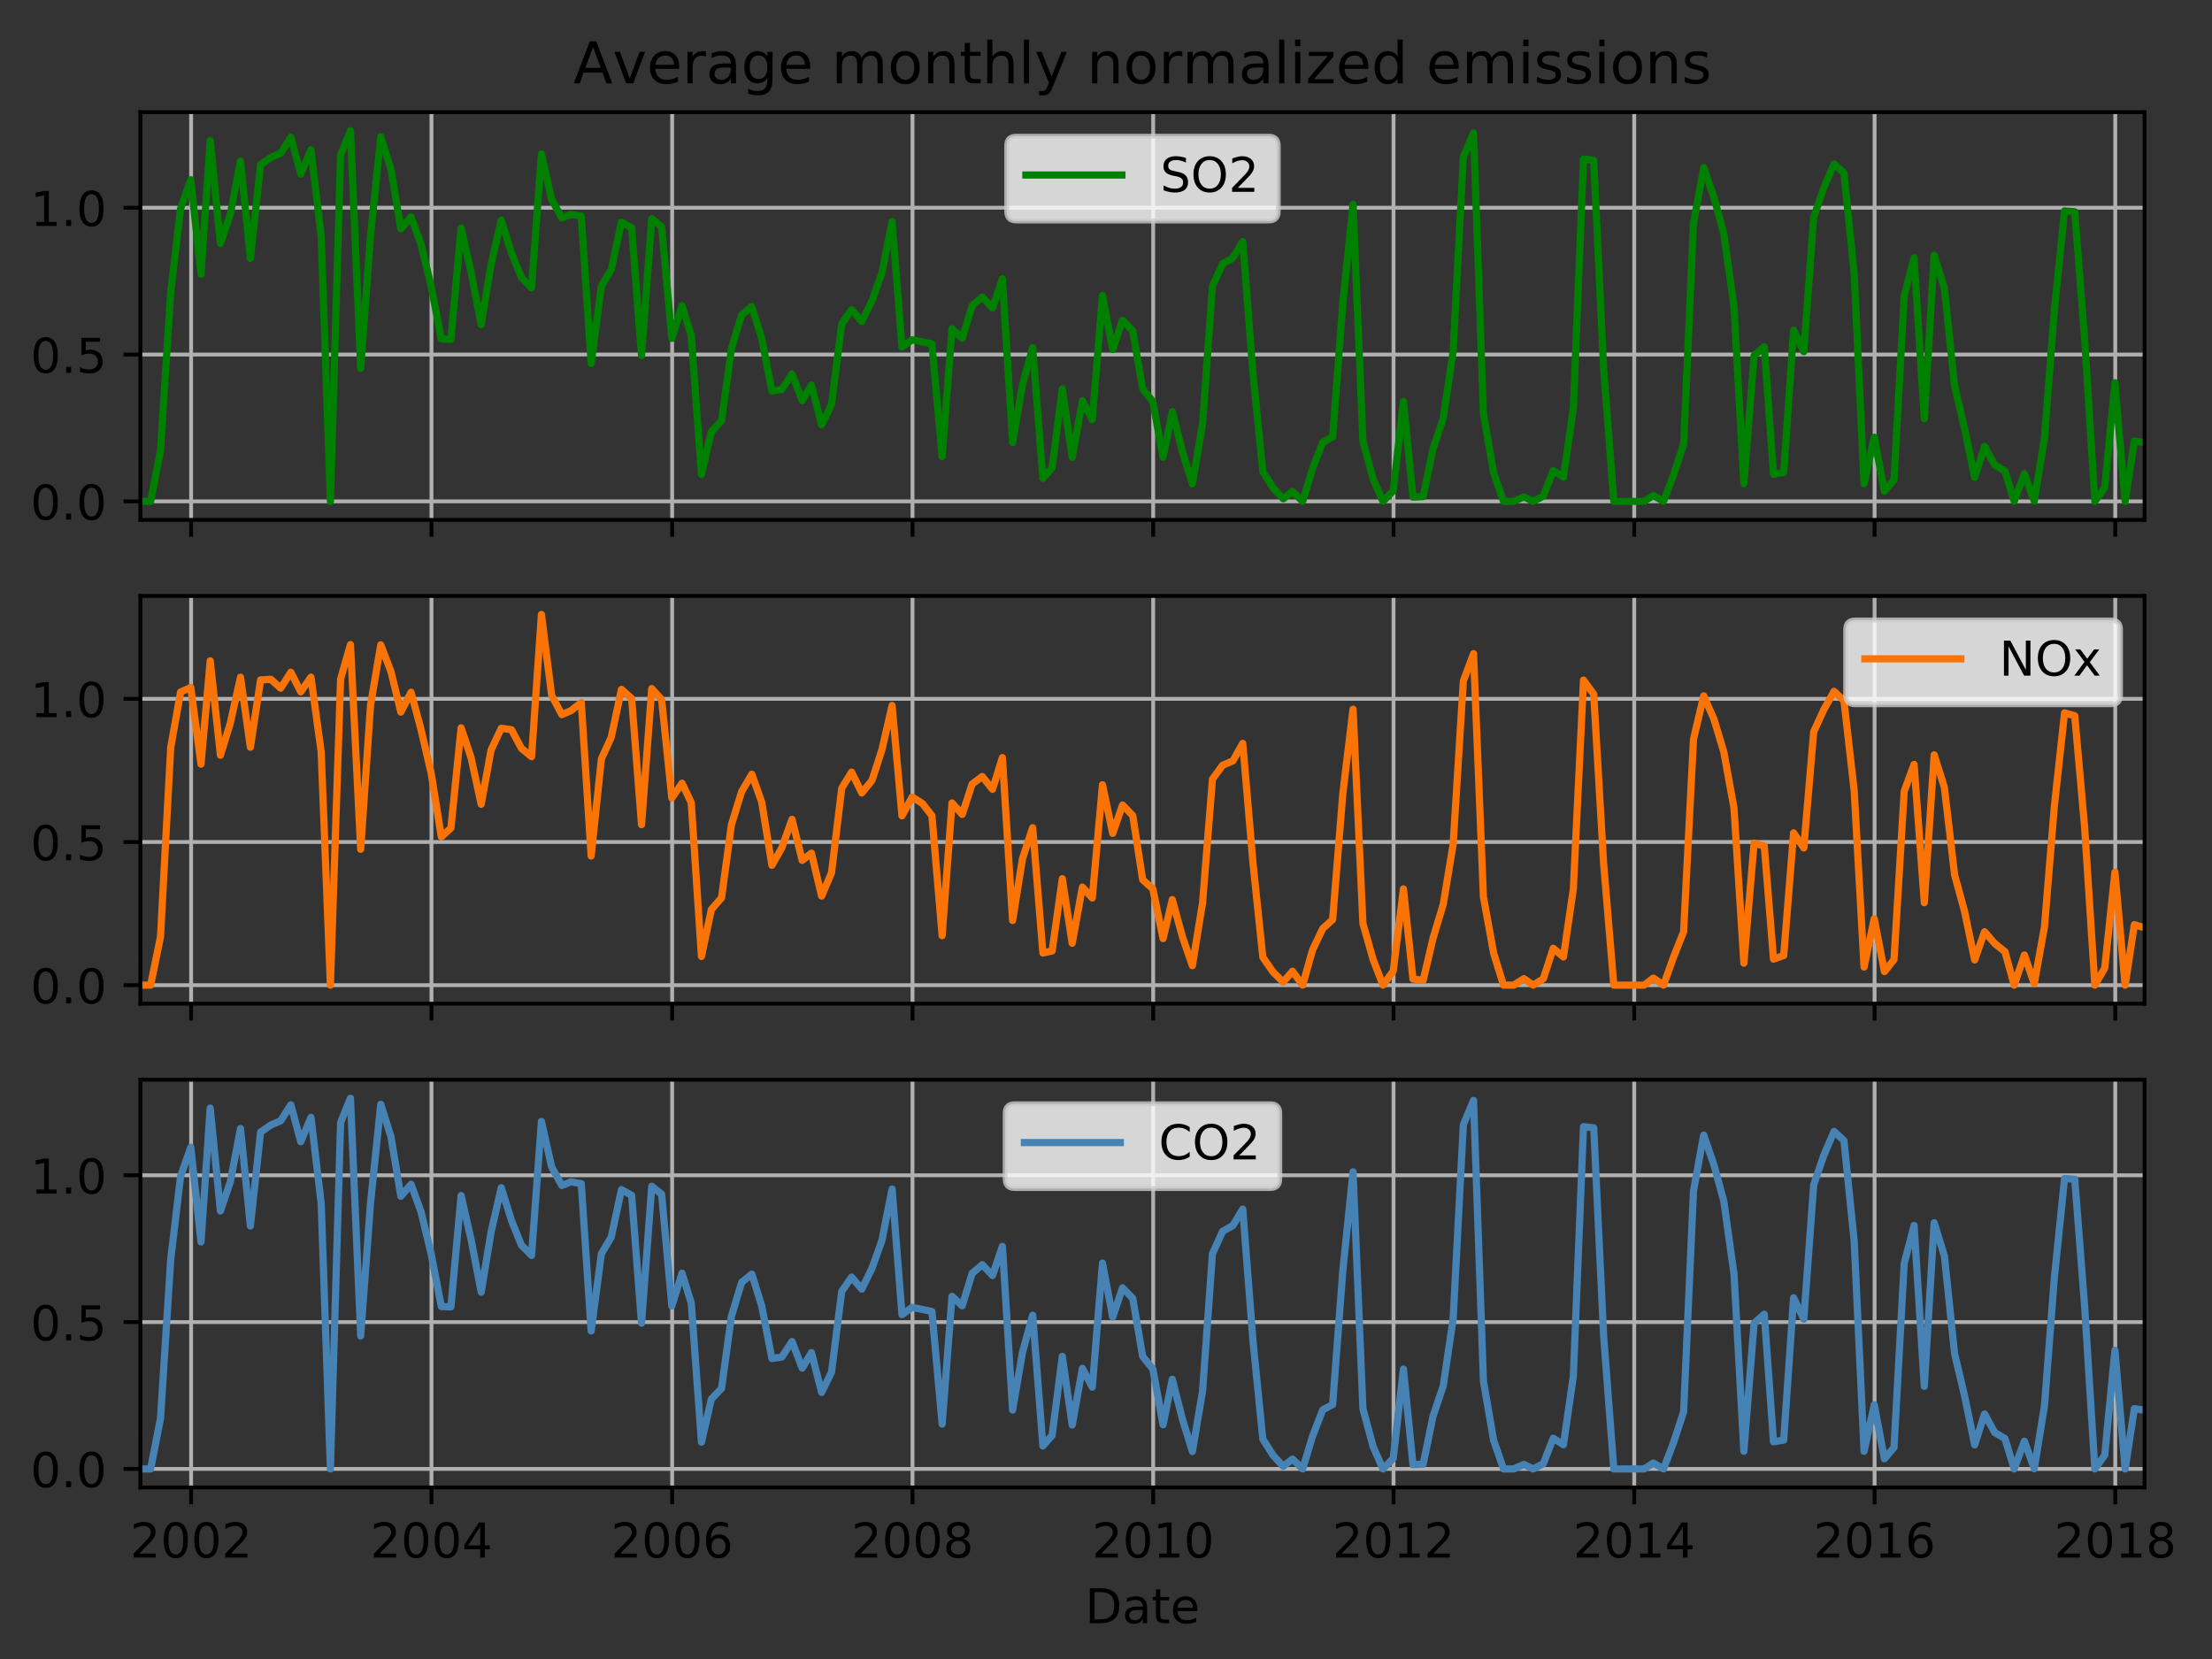 <?xml version="1.0" encoding="utf-8" standalone="no"?>
<!DOCTYPE svg PUBLIC "-//W3C//DTD SVG 1.1//EN"
  "http://www.w3.org/Graphics/SVG/1.1/DTD/svg11.dtd">
<!-- Created with matplotlib (http://matplotlib.org/) -->
<svg height="345.6pt" version="1.1" viewBox="0 0 460.8 345.6" width="460.8pt" xmlns="http://www.w3.org/2000/svg" xmlns:xlink="http://www.w3.org/1999/xlink">
 <rect x="0" y="0" width="460.8" height="345.6" fill="#333333" stroke="none"/>
 <defs>
  <style type="text/css">
*{stroke-linecap:butt;stroke-linejoin:round;}
  </style>
 </defs>
 <g id="figure_1">
  <g id="patch_1">
   <path d="M 0 345.6 
L 460.8 345.6 
L 460.8 0 
L 0 0 
z
" style="fill:none;"/>
  </g>
  <g id="axes_1">
   <g id="patch_2">
    <path d="M 29.25 108.305 
L 446.751 108.305 
L 446.751 23.365 
L 29.25 23.365 
z
" style="fill:none;"/>
   </g>
   <g id="matplotlib.axis_1">
    <g id="xtick_1">
     <g id="line2d_1">
      <path clip-path="url(#pd673997d88)" d="M 39.813 108.305 
L 39.813 23.365 
" style="fill:none;stroke:#b0b0b0;stroke-linecap:square;stroke-width:0.8;"/>
     </g>
     <g id="line2d_2">
      <defs>
       <path d="M 0 0 
L 0 3.5 
" id="m0e35193293" style="stroke:#000000;stroke-width:0.8;"/>
      </defs>
      <g>
       <use style="stroke:#000000;stroke-width:0.8;" x="39.813" xlink:href="#m0e35193293" y="108.305"/>
      </g>
     </g>
    </g>
    <g id="xtick_2">
     <g id="line2d_3">
      <path clip-path="url(#pd673997d88)" d="M 89.883 108.305 
L 89.883 23.365 
" style="fill:none;stroke:#b0b0b0;stroke-linecap:square;stroke-width:0.8;"/>
     </g>
     <g id="line2d_4">
      <g>
       <use style="stroke:#000000;stroke-width:0.8;" x="89.883" xlink:href="#m0e35193293" y="108.305"/>
      </g>
     </g>
    </g>
    <g id="xtick_3">
     <g id="line2d_5">
      <path clip-path="url(#pd673997d88)" d="M 140.021 108.305 
L 140.021 23.365 
" style="fill:none;stroke:#b0b0b0;stroke-linecap:square;stroke-width:0.8;"/>
     </g>
     <g id="line2d_6">
      <g>
       <use style="stroke:#000000;stroke-width:0.8;" x="140.021" xlink:href="#m0e35193293" y="108.305"/>
      </g>
     </g>
    </g>
    <g id="xtick_4">
     <g id="line2d_7">
      <path clip-path="url(#pd673997d88)" d="M 190.091 108.305 
L 190.091 23.365 
" style="fill:none;stroke:#b0b0b0;stroke-linecap:square;stroke-width:0.8;"/>
     </g>
     <g id="line2d_8">
      <g>
       <use style="stroke:#000000;stroke-width:0.8;" x="190.091" xlink:href="#m0e35193293" y="108.305"/>
      </g>
     </g>
    </g>
    <g id="xtick_5">
     <g id="line2d_9">
      <path clip-path="url(#pd673997d88)" d="M 240.23 108.305 
L 240.23 23.365 
" style="fill:none;stroke:#b0b0b0;stroke-linecap:square;stroke-width:0.8;"/>
     </g>
     <g id="line2d_10">
      <g>
       <use style="stroke:#000000;stroke-width:0.8;" x="240.23" xlink:href="#m0e35193293" y="108.305"/>
      </g>
     </g>
    </g>
    <g id="xtick_6">
     <g id="line2d_11">
      <path clip-path="url(#pd673997d88)" d="M 290.3 108.305 
L 290.3 23.365 
" style="fill:none;stroke:#b0b0b0;stroke-linecap:square;stroke-width:0.8;"/>
     </g>
     <g id="line2d_12">
      <g>
       <use style="stroke:#000000;stroke-width:0.8;" x="290.3" xlink:href="#m0e35193293" y="108.305"/>
      </g>
     </g>
    </g>
    <g id="xtick_7">
     <g id="line2d_13">
      <path clip-path="url(#pd673997d88)" d="M 340.439 108.305 
L 340.439 23.365 
" style="fill:none;stroke:#b0b0b0;stroke-linecap:square;stroke-width:0.8;"/>
     </g>
     <g id="line2d_14">
      <g>
       <use style="stroke:#000000;stroke-width:0.8;" x="340.439" xlink:href="#m0e35193293" y="108.305"/>
      </g>
     </g>
    </g>
    <g id="xtick_8">
     <g id="line2d_15">
      <path clip-path="url(#pd673997d88)" d="M 390.508 108.305 
L 390.508 23.365 
" style="fill:none;stroke:#b0b0b0;stroke-linecap:square;stroke-width:0.8;"/>
     </g>
     <g id="line2d_16">
      <g>
       <use style="stroke:#000000;stroke-width:0.8;" x="390.508" xlink:href="#m0e35193293" y="108.305"/>
      </g>
     </g>
    </g>
    <g id="xtick_9">
     <g id="line2d_17">
      <path clip-path="url(#pd673997d88)" d="M 440.647 108.305 
L 440.647 23.365 
" style="fill:none;stroke:#b0b0b0;stroke-linecap:square;stroke-width:0.8;"/>
     </g>
     <g id="line2d_18">
      <g>
       <use style="stroke:#000000;stroke-width:0.8;" x="440.647" xlink:href="#m0e35193293" y="108.305"/>
      </g>
     </g>
    </g>
   </g>
   <g id="matplotlib.axis_2">
    <g id="ytick_1">
     <g id="line2d_19">
      <path clip-path="url(#pd673997d88)" d="M 29.25 104.444 
L 446.751 104.444 
" style="fill:none;stroke:#b0b0b0;stroke-linecap:square;stroke-width:0.8;"/>
     </g>
     <g id="line2d_20">
      <defs>
       <path d="M 0 0 
L -3.5 0 
" id="md14ba852b5" style="stroke:#000000;stroke-width:0.8;"/>
      </defs>
      <g>
       <use style="stroke:#000000;stroke-width:0.8;" x="29.25" xlink:href="#md14ba852b5" y="104.444"/>
      </g>
     </g>
     <g id="text_1">
      <!-- 0.0 -->
      <defs>
       <path d="M 31.781 66.406 
Q 24.172 66.406 20.328 58.906 
Q 16.5 51.422 16.5 36.375 
Q 16.5 21.391 20.328 13.891 
Q 24.172 6.391 31.781 6.391 
Q 39.453 6.391 43.281 13.891 
Q 47.125 21.391 47.125 36.375 
Q 47.125 51.422 43.281 58.906 
Q 39.453 66.406 31.781 66.406 
z
M 31.781 74.219 
Q 44.047 74.219 50.516 64.516 
Q 56.984 54.828 56.984 36.375 
Q 56.984 17.969 50.516 8.266 
Q 44.047 -1.422 31.781 -1.422 
Q 19.531 -1.422 13.062 8.266 
Q 6.594 17.969 6.594 36.375 
Q 6.594 54.828 13.062 64.516 
Q 19.531 74.219 31.781 74.219 
z
" id="DejaVuSans-30"/>
       <path d="M 10.688 12.406 
L 21 12.406 
L 21 0 
L 10.688 0 
z
" id="DejaVuSans-2e"/>
      </defs>
      <g transform="translate(6.347 108.243)scale(0.1 -0.1)">
       <use xlink:href="#DejaVuSans-30"/>
       <use x="63.623" xlink:href="#DejaVuSans-2e"/>
       <use x="95.41" xlink:href="#DejaVuSans-30"/>
      </g>
     </g>
    </g>
    <g id="ytick_2">
     <g id="line2d_21">
      <path clip-path="url(#pd673997d88)" d="M 29.25 73.86 
L 446.751 73.86 
" style="fill:none;stroke:#b0b0b0;stroke-linecap:square;stroke-width:0.8;"/>
     </g>
     <g id="line2d_22">
      <g>
       <use style="stroke:#000000;stroke-width:0.8;" x="29.25" xlink:href="#md14ba852b5" y="73.86"/>
      </g>
     </g>
     <g id="text_2">
      <!-- 0.5 -->
      <defs>
       <path d="M 10.797 72.906 
L 49.516 72.906 
L 49.516 64.594 
L 19.828 64.594 
L 19.828 46.734 
Q 21.969 47.469 24.109 47.828 
Q 26.266 48.188 28.422 48.188 
Q 40.625 48.188 47.75 41.5 
Q 54.891 34.812 54.891 23.391 
Q 54.891 11.625 47.562 5.094 
Q 40.234 -1.422 26.906 -1.422 
Q 22.312 -1.422 17.547 -0.641 
Q 12.797 0.141 7.719 1.703 
L 7.719 11.625 
Q 12.109 9.234 16.797 8.062 
Q 21.484 6.891 26.703 6.891 
Q 35.156 6.891 40.078 11.328 
Q 45.016 15.766 45.016 23.391 
Q 45.016 31 40.078 35.438 
Q 35.156 39.891 26.703 39.891 
Q 22.75 39.891 18.812 39.016 
Q 14.891 38.141 10.797 36.281 
z
" id="DejaVuSans-35"/>
      </defs>
      <g transform="translate(6.347 77.659)scale(0.1 -0.1)">
       <use xlink:href="#DejaVuSans-30"/>
       <use x="63.623" xlink:href="#DejaVuSans-2e"/>
       <use x="95.41" xlink:href="#DejaVuSans-35"/>
      </g>
     </g>
    </g>
    <g id="ytick_3">
     <g id="line2d_23">
      <path clip-path="url(#pd673997d88)" d="M 29.25 43.276 
L 446.751 43.276 
" style="fill:none;stroke:#b0b0b0;stroke-linecap:square;stroke-width:0.8;"/>
     </g>
     <g id="line2d_24">
      <g>
       <use style="stroke:#000000;stroke-width:0.8;" x="29.25" xlink:href="#md14ba852b5" y="43.276"/>
      </g>
     </g>
     <g id="text_3">
      <!-- 1.0 -->
      <defs>
       <path d="M 12.406 8.297 
L 28.516 8.297 
L 28.516 63.922 
L 10.984 60.406 
L 10.984 69.391 
L 28.422 72.906 
L 38.281 72.906 
L 38.281 8.297 
L 54.391 8.297 
L 54.391 0 
L 12.406 0 
z
" id="DejaVuSans-31"/>
      </defs>
      <g transform="translate(6.347 47.075)scale(0.1 -0.1)">
       <use xlink:href="#DejaVuSans-31"/>
       <use x="63.623" xlink:href="#DejaVuSans-2e"/>
       <use x="95.41" xlink:href="#DejaVuSans-30"/>
      </g>
     </g>
    </g>
   </g>
   <g id="line2d_25">
    <path clip-path="url(#pd673997d88)" d="M 29.25 104.444 
L 31.377 104.444 
L 33.434 93.935 
L 35.56 60.847 
L 37.618 43.47 
L 39.744 37.444 
L 41.871 57.158 
L 43.791 29.281 
L 45.917 50.717 
L 47.975 44.659 
L 50.101 33.529 
L 52.159 53.833 
L 54.285 34.284 
L 56.411 32.811 
L 58.469 31.928 
L 60.595 28.596 
L 62.653 36.284 
L 64.779 31.212 
L 66.906 49.098 
L 68.826 104.444 
L 70.952 32.3 
L 73.01 27.226 
L 75.136 76.753 
L 77.194 48.963 
L 79.32 28.492 
L 81.446 35.242 
L 83.504 47.65 
L 85.63 45.148 
L 87.688 50.825 
L 89.814 59.623 
L 91.941 70.613 
L 93.93 70.701 
L 96.056 47.495 
L 98.114 56.56 
L 100.24 67.627 
L 102.298 55.106 
L 104.424 45.86 
L 106.55 52.68 
L 108.608 57.808 
L 110.734 59.968 
L 112.792 32.054 
L 114.918 41.543 
L 117.044 45.406 
L 118.965 44.637 
L 121.091 45.042 
L 123.149 75.71 
L 125.275 59.63 
L 127.333 56.155 
L 129.459 46.267 
L 131.585 47.44 
L 133.643 74.072 
L 135.769 45.56 
L 137.827 47.209 
L 139.953 70.504 
L 142.079 63.67 
L 144 69.88 
L 146.126 98.868 
L 148.184 89.909 
L 150.31 87.666 
L 152.368 72.639 
L 154.494 65.595 
L 156.62 63.861 
L 158.678 70.486 
L 160.804 81.442 
L 162.862 81.144 
L 164.988 77.904 
L 167.114 83.448 
L 169.035 80.208 
L 171.161 88.502 
L 173.219 84.292 
L 175.345 67.469 
L 177.402 64.491 
L 179.529 66.985 
L 181.655 62.628 
L 183.713 56.872 
L 185.839 46.131 
L 187.897 72.31 
L 190.023 70.783 
L 194.138 71.642 
L 196.264 95.112 
L 198.322 68.491 
L 200.448 70.467 
L 202.506 63.708 
L 204.632 61.893 
L 206.759 64.15 
L 208.816 58.075 
L 210.943 92.184 
L 213 80.17 
L 215.126 72.422 
L 217.253 99.657 
L 219.173 97.445 
L 221.299 80.994 
L 223.357 95.297 
L 225.483 83.491 
L 227.541 87.418 
L 229.667 61.56 
L 231.794 72.807 
L 233.851 66.721 
L 235.977 68.929 
L 238.035 80.991 
L 240.161 83.649 
L 242.288 95.247 
L 244.208 85.766 
L 246.334 94.121 
L 248.392 100.81 
L 250.518 88.224 
L 252.576 59.605 
L 254.702 54.944 
L 256.829 53.738 
L 258.886 50.323 
L 261.012 77.727 
L 263.07 98.219 
L 265.196 101.599 
L 267.323 103.906 
L 269.243 102.389 
L 271.369 104.444 
L 273.427 97.627 
L 275.553 92.145 
L 277.611 91.034 
L 279.737 63.08 
L 281.864 42.547 
L 283.921 91.889 
L 286.047 99.803 
L 288.105 104.444 
L 290.231 102.256 
L 292.358 83.641 
L 294.347 103.555 
L 296.473 103.438 
L 298.531 93.44 
L 300.657 87.137 
L 302.715 73.169 
L 304.841 32.722 
L 306.967 27.674 
L 309.025 86.126 
L 311.151 98.481 
L 313.209 104.444 
L 315.335 104.444 
L 317.461 103.507 
L 319.382 104.444 
L 321.508 103.347 
L 323.566 98.046 
L 325.692 99.41 
L 327.75 85.158 
L 329.876 33.134 
L 332.002 33.382 
L 334.06 76.662 
L 336.186 104.444 
L 342.496 104.444 
L 344.417 103.216 
L 346.543 104.444 
L 348.601 99.038 
L 350.727 92.531 
L 352.785 46.54 
L 354.911 34.886 
L 357.037 41.081 
L 359.095 48.643 
L 361.221 63.819 
L 363.279 100.773 
L 365.405 74.104 
L 367.531 72.218 
L 369.452 98.794 
L 371.578 98.435 
L 373.636 68.786 
L 375.762 73.258 
L 377.82 45.279 
L 379.946 39.075 
L 382.072 34.132 
L 384.13 36.045 
L 386.256 56.949 
L 388.314 100.773 
L 390.44 91.088 
L 392.566 102.326 
L 394.555 99.97 
L 396.682 61.626 
L 398.739 53.72 
L 400.865 87.245 
L 402.923 53.162 
L 405.049 60.05 
L 407.176 80.437 
L 409.233 89.116 
L 411.36 99.435 
L 413.417 93.011 
L 415.543 96.865 
L 417.67 98.112 
L 419.59 104.444 
L 421.716 98.668 
L 423.774 104.399 
L 425.9 91.297 
L 427.958 64.641 
L 430.084 43.934 
L 432.211 44.112 
L 434.268 70.571 
L 436.395 104.444 
L 438.452 101.585 
L 440.578 79.732 
L 442.705 104.444 
L 444.625 91.88 
L 446.751 92.22 
L 446.751 92.22 
" style="fill:none;stroke:#008000;stroke-linecap:square;stroke-width:1.5;"/>
   </g>
   <g id="patch_3">
    <path d="M 29.25 108.305 
L 29.25 23.365 
" style="fill:none;stroke:#000000;stroke-linecap:square;stroke-linejoin:miter;stroke-width:0.8;"/>
   </g>
   <g id="patch_4">
    <path d="M 446.751 108.305 
L 446.751 23.365 
" style="fill:none;stroke:#000000;stroke-linecap:square;stroke-linejoin:miter;stroke-width:0.8;"/>
   </g>
   <g id="patch_5">
    <path d="M 29.25 108.305 
L 446.751 108.305 
" style="fill:none;stroke:#000000;stroke-linecap:square;stroke-linejoin:miter;stroke-width:0.8;"/>
   </g>
   <g id="patch_6">
    <path d="M 29.25 23.365 
L 446.751 23.365 
" style="fill:none;stroke:#000000;stroke-linecap:square;stroke-linejoin:miter;stroke-width:0.8;"/>
   </g>
   <g id="text_4">
    <!-- Average monthly normalized emissions -->
    <defs>
     <path d="M 34.188 63.188 
L 20.797 26.906 
L 47.609 26.906 
z
M 28.609 72.906 
L 39.797 72.906 
L 67.578 0 
L 57.328 0 
L 50.688 18.703 
L 17.828 18.703 
L 11.188 0 
L 0.781 0 
z
" id="DejaVuSans-41"/>
     <path d="M 2.984 54.688 
L 12.5 54.688 
L 29.594 8.797 
L 46.688 54.688 
L 56.203 54.688 
L 35.688 0 
L 23.484 0 
z
" id="DejaVuSans-76"/>
     <path d="M 56.203 29.594 
L 56.203 25.203 
L 14.891 25.203 
Q 15.484 15.922 20.484 11.062 
Q 25.484 6.203 34.422 6.203 
Q 39.594 6.203 44.453 7.469 
Q 49.312 8.734 54.109 11.281 
L 54.109 2.781 
Q 49.266 0.734 44.188 -0.344 
Q 39.109 -1.422 33.891 -1.422 
Q 20.797 -1.422 13.156 6.188 
Q 5.516 13.812 5.516 26.812 
Q 5.516 40.234 12.766 48.109 
Q 20.016 56 32.328 56 
Q 43.359 56 49.781 48.891 
Q 56.203 41.797 56.203 29.594 
z
M 47.219 32.234 
Q 47.125 39.594 43.094 43.984 
Q 39.062 48.391 32.422 48.391 
Q 24.906 48.391 20.391 44.141 
Q 15.875 39.891 15.188 32.172 
z
" id="DejaVuSans-65"/>
     <path d="M 41.109 46.297 
Q 39.594 47.172 37.812 47.578 
Q 36.031 48 33.891 48 
Q 26.266 48 22.188 43.047 
Q 18.109 38.094 18.109 28.812 
L 18.109 0 
L 9.078 0 
L 9.078 54.688 
L 18.109 54.688 
L 18.109 46.188 
Q 20.953 51.172 25.484 53.578 
Q 30.031 56 36.531 56 
Q 37.453 56 38.578 55.875 
Q 39.703 55.766 41.062 55.516 
z
" id="DejaVuSans-72"/>
     <path d="M 34.281 27.484 
Q 23.391 27.484 19.188 25 
Q 14.984 22.516 14.984 16.5 
Q 14.984 11.719 18.141 8.906 
Q 21.297 6.109 26.703 6.109 
Q 34.188 6.109 38.703 11.406 
Q 43.219 16.703 43.219 25.484 
L 43.219 27.484 
z
M 52.203 31.203 
L 52.203 0 
L 43.219 0 
L 43.219 8.297 
Q 40.141 3.328 35.547 0.953 
Q 30.953 -1.422 24.312 -1.422 
Q 15.922 -1.422 10.953 3.297 
Q 6 8.016 6 15.922 
Q 6 25.141 12.172 29.828 
Q 18.359 34.516 30.609 34.516 
L 43.219 34.516 
L 43.219 35.406 
Q 43.219 41.609 39.141 45 
Q 35.062 48.391 27.688 48.391 
Q 23 48.391 18.547 47.266 
Q 14.109 46.141 10.016 43.891 
L 10.016 52.203 
Q 14.938 54.109 19.578 55.047 
Q 24.219 56 28.609 56 
Q 40.484 56 46.344 49.844 
Q 52.203 43.703 52.203 31.203 
z
" id="DejaVuSans-61"/>
     <path d="M 45.406 27.984 
Q 45.406 37.75 41.375 43.109 
Q 37.359 48.484 30.078 48.484 
Q 22.859 48.484 18.828 43.109 
Q 14.797 37.75 14.797 27.984 
Q 14.797 18.266 18.828 12.891 
Q 22.859 7.516 30.078 7.516 
Q 37.359 7.516 41.375 12.891 
Q 45.406 18.266 45.406 27.984 
z
M 54.391 6.781 
Q 54.391 -7.172 48.188 -13.984 
Q 42 -20.797 29.203 -20.797 
Q 24.469 -20.797 20.266 -20.094 
Q 16.062 -19.391 12.109 -17.922 
L 12.109 -9.188 
Q 16.062 -11.328 19.922 -12.344 
Q 23.781 -13.375 27.781 -13.375 
Q 36.625 -13.375 41.016 -8.766 
Q 45.406 -4.156 45.406 5.172 
L 45.406 9.625 
Q 42.625 4.781 38.281 2.391 
Q 33.938 0 27.875 0 
Q 17.828 0 11.672 7.656 
Q 5.516 15.328 5.516 27.984 
Q 5.516 40.672 11.672 48.328 
Q 17.828 56 27.875 56 
Q 33.938 56 38.281 53.609 
Q 42.625 51.219 45.406 46.391 
L 45.406 54.688 
L 54.391 54.688 
z
" id="DejaVuSans-67"/>
     <path id="DejaVuSans-20"/>
     <path d="M 52 44.188 
Q 55.375 50.25 60.062 53.125 
Q 64.75 56 71.094 56 
Q 79.641 56 84.281 50.016 
Q 88.922 44.047 88.922 33.016 
L 88.922 0 
L 79.891 0 
L 79.891 32.719 
Q 79.891 40.578 77.094 44.375 
Q 74.312 48.188 68.609 48.188 
Q 61.625 48.188 57.562 43.547 
Q 53.516 38.922 53.516 30.906 
L 53.516 0 
L 44.484 0 
L 44.484 32.719 
Q 44.484 40.625 41.703 44.406 
Q 38.922 48.188 33.109 48.188 
Q 26.219 48.188 22.156 43.531 
Q 18.109 38.875 18.109 30.906 
L 18.109 0 
L 9.078 0 
L 9.078 54.688 
L 18.109 54.688 
L 18.109 46.188 
Q 21.188 51.219 25.484 53.609 
Q 29.781 56 35.688 56 
Q 41.656 56 45.828 52.969 
Q 50 49.953 52 44.188 
z
" id="DejaVuSans-6d"/>
     <path d="M 30.609 48.391 
Q 23.391 48.391 19.188 42.75 
Q 14.984 37.109 14.984 27.297 
Q 14.984 17.484 19.156 11.844 
Q 23.344 6.203 30.609 6.203 
Q 37.797 6.203 41.984 11.859 
Q 46.188 17.531 46.188 27.297 
Q 46.188 37.016 41.984 42.703 
Q 37.797 48.391 30.609 48.391 
z
M 30.609 56 
Q 42.328 56 49.016 48.375 
Q 55.719 40.766 55.719 27.297 
Q 55.719 13.875 49.016 6.219 
Q 42.328 -1.422 30.609 -1.422 
Q 18.844 -1.422 12.172 6.219 
Q 5.516 13.875 5.516 27.297 
Q 5.516 40.766 12.172 48.375 
Q 18.844 56 30.609 56 
z
" id="DejaVuSans-6f"/>
     <path d="M 54.891 33.016 
L 54.891 0 
L 45.906 0 
L 45.906 32.719 
Q 45.906 40.484 42.875 44.328 
Q 39.844 48.188 33.797 48.188 
Q 26.516 48.188 22.312 43.547 
Q 18.109 38.922 18.109 30.906 
L 18.109 0 
L 9.078 0 
L 9.078 54.688 
L 18.109 54.688 
L 18.109 46.188 
Q 21.344 51.125 25.703 53.562 
Q 30.078 56 35.797 56 
Q 45.219 56 50.047 50.172 
Q 54.891 44.344 54.891 33.016 
z
" id="DejaVuSans-6e"/>
     <path d="M 18.312 70.219 
L 18.312 54.688 
L 36.812 54.688 
L 36.812 47.703 
L 18.312 47.703 
L 18.312 18.016 
Q 18.312 11.328 20.141 9.422 
Q 21.969 7.516 27.594 7.516 
L 36.812 7.516 
L 36.812 0 
L 27.594 0 
Q 17.188 0 13.234 3.875 
Q 9.281 7.766 9.281 18.016 
L 9.281 47.703 
L 2.688 47.703 
L 2.688 54.688 
L 9.281 54.688 
L 9.281 70.219 
z
" id="DejaVuSans-74"/>
     <path d="M 54.891 33.016 
L 54.891 0 
L 45.906 0 
L 45.906 32.719 
Q 45.906 40.484 42.875 44.328 
Q 39.844 48.188 33.797 48.188 
Q 26.516 48.188 22.312 43.547 
Q 18.109 38.922 18.109 30.906 
L 18.109 0 
L 9.078 0 
L 9.078 75.984 
L 18.109 75.984 
L 18.109 46.188 
Q 21.344 51.125 25.703 53.562 
Q 30.078 56 35.797 56 
Q 45.219 56 50.047 50.172 
Q 54.891 44.344 54.891 33.016 
z
" id="DejaVuSans-68"/>
     <path d="M 9.422 75.984 
L 18.406 75.984 
L 18.406 0 
L 9.422 0 
z
" id="DejaVuSans-6c"/>
     <path d="M 32.172 -5.078 
Q 28.375 -14.844 24.75 -17.812 
Q 21.141 -20.797 15.094 -20.797 
L 7.906 -20.797 
L 7.906 -13.281 
L 13.188 -13.281 
Q 16.891 -13.281 18.938 -11.516 
Q 21 -9.766 23.484 -3.219 
L 25.094 0.875 
L 2.984 54.688 
L 12.5 54.688 
L 29.594 11.922 
L 46.688 54.688 
L 56.203 54.688 
z
" id="DejaVuSans-79"/>
     <path d="M 9.422 54.688 
L 18.406 54.688 
L 18.406 0 
L 9.422 0 
z
M 9.422 75.984 
L 18.406 75.984 
L 18.406 64.594 
L 9.422 64.594 
z
" id="DejaVuSans-69"/>
     <path d="M 5.516 54.688 
L 48.188 54.688 
L 48.188 46.484 
L 14.406 7.172 
L 48.188 7.172 
L 48.188 0 
L 4.297 0 
L 4.297 8.203 
L 38.094 47.516 
L 5.516 47.516 
z
" id="DejaVuSans-7a"/>
     <path d="M 45.406 46.391 
L 45.406 75.984 
L 54.391 75.984 
L 54.391 0 
L 45.406 0 
L 45.406 8.203 
Q 42.578 3.328 38.25 0.953 
Q 33.938 -1.422 27.875 -1.422 
Q 17.969 -1.422 11.734 6.484 
Q 5.516 14.406 5.516 27.297 
Q 5.516 40.188 11.734 48.094 
Q 17.969 56 27.875 56 
Q 33.938 56 38.25 53.625 
Q 42.578 51.266 45.406 46.391 
z
M 14.797 27.297 
Q 14.797 17.391 18.875 11.75 
Q 22.953 6.109 30.078 6.109 
Q 37.203 6.109 41.297 11.75 
Q 45.406 17.391 45.406 27.297 
Q 45.406 37.203 41.297 42.844 
Q 37.203 48.484 30.078 48.484 
Q 22.953 48.484 18.875 42.844 
Q 14.797 37.203 14.797 27.297 
z
" id="DejaVuSans-64"/>
     <path d="M 44.281 53.078 
L 44.281 44.578 
Q 40.484 46.531 36.375 47.5 
Q 32.281 48.484 27.875 48.484 
Q 21.188 48.484 17.844 46.438 
Q 14.5 44.391 14.5 40.281 
Q 14.5 37.156 16.891 35.375 
Q 19.281 33.594 26.516 31.984 
L 29.594 31.297 
Q 39.156 29.25 43.188 25.516 
Q 47.219 21.781 47.219 15.094 
Q 47.219 7.469 41.188 3.016 
Q 35.156 -1.422 24.609 -1.422 
Q 20.219 -1.422 15.453 -0.562 
Q 10.688 0.297 5.422 2 
L 5.422 11.281 
Q 10.406 8.688 15.234 7.391 
Q 20.062 6.109 24.812 6.109 
Q 31.156 6.109 34.562 8.281 
Q 37.984 10.453 37.984 14.406 
Q 37.984 18.062 35.516 20.016 
Q 33.062 21.969 24.703 23.781 
L 21.578 24.516 
Q 13.234 26.266 9.516 29.906 
Q 5.812 33.547 5.812 39.891 
Q 5.812 47.609 11.281 51.797 
Q 16.75 56 26.812 56 
Q 31.781 56 36.172 55.266 
Q 40.578 54.547 44.281 53.078 
z
" id="DejaVuSans-73"/>
    </defs>
    <g transform="translate(119.437 17.365)scale(0.12 -0.12)">
     <use xlink:href="#DejaVuSans-41"/>
     <use x="68.33" xlink:href="#DejaVuSans-76"/>
     <use x="127.51" xlink:href="#DejaVuSans-65"/>
     <use x="189.033" xlink:href="#DejaVuSans-72"/>
     <use x="230.146" xlink:href="#DejaVuSans-61"/>
     <use x="291.426" xlink:href="#DejaVuSans-67"/>
     <use x="354.902" xlink:href="#DejaVuSans-65"/>
     <use x="416.426" xlink:href="#DejaVuSans-20"/>
     <use x="448.213" xlink:href="#DejaVuSans-6d"/>
     <use x="545.625" xlink:href="#DejaVuSans-6f"/>
     <use x="606.807" xlink:href="#DejaVuSans-6e"/>
     <use x="670.186" xlink:href="#DejaVuSans-74"/>
     <use x="709.395" xlink:href="#DejaVuSans-68"/>
     <use x="772.773" xlink:href="#DejaVuSans-6c"/>
     <use x="800.557" xlink:href="#DejaVuSans-79"/>
     <use x="859.736" xlink:href="#DejaVuSans-20"/>
     <use x="891.523" xlink:href="#DejaVuSans-6e"/>
     <use x="954.902" xlink:href="#DejaVuSans-6f"/>
     <use x="1016.084" xlink:href="#DejaVuSans-72"/>
     <use x="1057.182" xlink:href="#DejaVuSans-6d"/>
     <use x="1154.594" xlink:href="#DejaVuSans-61"/>
     <use x="1215.873" xlink:href="#DejaVuSans-6c"/>
     <use x="1243.656" xlink:href="#DejaVuSans-69"/>
     <use x="1271.439" xlink:href="#DejaVuSans-7a"/>
     <use x="1323.93" xlink:href="#DejaVuSans-65"/>
     <use x="1385.453" xlink:href="#DejaVuSans-64"/>
     <use x="1448.93" xlink:href="#DejaVuSans-20"/>
     <use x="1480.717" xlink:href="#DejaVuSans-65"/>
     <use x="1542.24" xlink:href="#DejaVuSans-6d"/>
     <use x="1639.652" xlink:href="#DejaVuSans-69"/>
     <use x="1667.436" xlink:href="#DejaVuSans-73"/>
     <use x="1719.535" xlink:href="#DejaVuSans-73"/>
     <use x="1771.635" xlink:href="#DejaVuSans-69"/>
     <use x="1799.418" xlink:href="#DejaVuSans-6f"/>
     <use x="1860.6" xlink:href="#DejaVuSans-6e"/>
     <use x="1923.979" xlink:href="#DejaVuSans-73"/>
    </g>
   </g>
   <g id="legend_1">
    <g id="patch_7">
     <path d="M 211.709 46.043 
L 264.292 46.043 
Q 266.292 46.043 266.292 44.043 
L 266.292 30.365 
Q 266.292 28.365 264.292 28.365 
L 211.709 28.365 
Q 209.709 28.365 209.709 30.365 
L 209.709 44.043 
Q 209.709 46.043 211.709 46.043 
z
" style="fill:#ffffff;opacity:0.8;stroke:#cccccc;stroke-linejoin:miter;"/>
    </g>
    <g id="line2d_26">
     <path d="M 213.709 36.463 
L 233.709 36.463 
" style="fill:none;stroke:#008000;stroke-linecap:square;stroke-width:1.5;"/>
    </g>
    <g id="line2d_27"/>
    <g id="text_5">
     <!-- SO2 -->
     <defs>
      <path d="M 53.516 70.516 
L 53.516 60.891 
Q 47.906 63.578 42.922 64.891 
Q 37.938 66.219 33.297 66.219 
Q 25.25 66.219 20.875 63.094 
Q 16.5 59.969 16.5 54.203 
Q 16.5 49.359 19.406 46.891 
Q 22.312 44.438 30.422 42.922 
L 36.375 41.703 
Q 47.406 39.594 52.656 34.297 
Q 57.906 29 57.906 20.125 
Q 57.906 9.516 50.797 4.047 
Q 43.703 -1.422 29.984 -1.422 
Q 24.812 -1.422 18.969 -0.25 
Q 13.141 0.922 6.891 3.219 
L 6.891 13.375 
Q 12.891 10.016 18.656 8.297 
Q 24.422 6.594 29.984 6.594 
Q 38.422 6.594 43.016 9.906 
Q 47.609 13.234 47.609 19.391 
Q 47.609 24.75 44.312 27.781 
Q 41.016 30.812 33.5 32.328 
L 27.484 33.5 
Q 16.453 35.688 11.516 40.375 
Q 6.594 45.062 6.594 53.422 
Q 6.594 63.094 13.406 68.656 
Q 20.219 74.219 32.172 74.219 
Q 37.312 74.219 42.625 73.281 
Q 47.953 72.359 53.516 70.516 
z
" id="DejaVuSans-53"/>
      <path d="M 39.406 66.219 
Q 28.656 66.219 22.328 58.203 
Q 16.016 50.203 16.016 36.375 
Q 16.016 22.609 22.328 14.594 
Q 28.656 6.594 39.406 6.594 
Q 50.141 6.594 56.422 14.594 
Q 62.703 22.609 62.703 36.375 
Q 62.703 50.203 56.422 58.203 
Q 50.141 66.219 39.406 66.219 
z
M 39.406 74.219 
Q 54.734 74.219 63.906 63.938 
Q 73.094 53.656 73.094 36.375 
Q 73.094 19.141 63.906 8.859 
Q 54.734 -1.422 39.406 -1.422 
Q 24.031 -1.422 14.812 8.828 
Q 5.609 19.094 5.609 36.375 
Q 5.609 53.656 14.812 63.938 
Q 24.031 74.219 39.406 74.219 
z
" id="DejaVuSans-4f"/>
      <path d="M 19.188 8.297 
L 53.609 8.297 
L 53.609 0 
L 7.328 0 
L 7.328 8.297 
Q 12.938 14.109 22.625 23.891 
Q 32.328 33.688 34.812 36.531 
Q 39.547 41.844 41.422 45.531 
Q 43.312 49.219 43.312 52.781 
Q 43.312 58.594 39.234 62.25 
Q 35.156 65.922 28.609 65.922 
Q 23.969 65.922 18.812 64.312 
Q 13.672 62.703 7.812 59.422 
L 7.812 69.391 
Q 13.766 71.781 18.938 73 
Q 24.125 74.219 28.422 74.219 
Q 39.75 74.219 46.484 68.547 
Q 53.219 62.891 53.219 53.422 
Q 53.219 48.922 51.531 44.891 
Q 49.859 40.875 45.406 35.406 
Q 44.188 33.984 37.641 27.219 
Q 31.109 20.453 19.188 8.297 
z
" id="DejaVuSans-32"/>
     </defs>
     <g transform="translate(241.709 39.963)scale(0.1 -0.1)">
      <use xlink:href="#DejaVuSans-53"/>
      <use x="63.477" xlink:href="#DejaVuSans-4f"/>
      <use x="142.188" xlink:href="#DejaVuSans-32"/>
     </g>
    </g>
   </g>
  </g>
  <g id="axes_2">
   <g id="patch_8">
    <path d="M 29.25 209.084 
L 446.751 209.084 
L 446.751 124.145 
L 29.25 124.145 
z
" style="fill:none;"/>
   </g>
   <g id="matplotlib.axis_3">
    <g id="xtick_10">
     <g id="line2d_28">
      <path clip-path="url(#p64af11df13)" d="M 39.813 209.084 
L 39.813 124.145 
" style="fill:none;stroke:#b0b0b0;stroke-linecap:square;stroke-width:0.8;"/>
     </g>
     <g id="line2d_29">
      <g>
       <use style="stroke:#000000;stroke-width:0.8;" x="39.813" xlink:href="#m0e35193293" y="209.084"/>
      </g>
     </g>
    </g>
    <g id="xtick_11">
     <g id="line2d_30">
      <path clip-path="url(#p64af11df13)" d="M 89.883 209.084 
L 89.883 124.145 
" style="fill:none;stroke:#b0b0b0;stroke-linecap:square;stroke-width:0.8;"/>
     </g>
     <g id="line2d_31">
      <g>
       <use style="stroke:#000000;stroke-width:0.8;" x="89.883" xlink:href="#m0e35193293" y="209.084"/>
      </g>
     </g>
    </g>
    <g id="xtick_12">
     <g id="line2d_32">
      <path clip-path="url(#p64af11df13)" d="M 140.021 209.084 
L 140.021 124.145 
" style="fill:none;stroke:#b0b0b0;stroke-linecap:square;stroke-width:0.8;"/>
     </g>
     <g id="line2d_33">
      <g>
       <use style="stroke:#000000;stroke-width:0.8;" x="140.021" xlink:href="#m0e35193293" y="209.084"/>
      </g>
     </g>
    </g>
    <g id="xtick_13">
     <g id="line2d_34">
      <path clip-path="url(#p64af11df13)" d="M 190.091 209.084 
L 190.091 124.145 
" style="fill:none;stroke:#b0b0b0;stroke-linecap:square;stroke-width:0.8;"/>
     </g>
     <g id="line2d_35">
      <g>
       <use style="stroke:#000000;stroke-width:0.8;" x="190.091" xlink:href="#m0e35193293" y="209.084"/>
      </g>
     </g>
    </g>
    <g id="xtick_14">
     <g id="line2d_36">
      <path clip-path="url(#p64af11df13)" d="M 240.23 209.084 
L 240.23 124.145 
" style="fill:none;stroke:#b0b0b0;stroke-linecap:square;stroke-width:0.8;"/>
     </g>
     <g id="line2d_37">
      <g>
       <use style="stroke:#000000;stroke-width:0.8;" x="240.23" xlink:href="#m0e35193293" y="209.084"/>
      </g>
     </g>
    </g>
    <g id="xtick_15">
     <g id="line2d_38">
      <path clip-path="url(#p64af11df13)" d="M 290.3 209.084 
L 290.3 124.145 
" style="fill:none;stroke:#b0b0b0;stroke-linecap:square;stroke-width:0.8;"/>
     </g>
     <g id="line2d_39">
      <g>
       <use style="stroke:#000000;stroke-width:0.8;" x="290.3" xlink:href="#m0e35193293" y="209.084"/>
      </g>
     </g>
    </g>
    <g id="xtick_16">
     <g id="line2d_40">
      <path clip-path="url(#p64af11df13)" d="M 340.439 209.084 
L 340.439 124.145 
" style="fill:none;stroke:#b0b0b0;stroke-linecap:square;stroke-width:0.8;"/>
     </g>
     <g id="line2d_41">
      <g>
       <use style="stroke:#000000;stroke-width:0.8;" x="340.439" xlink:href="#m0e35193293" y="209.084"/>
      </g>
     </g>
    </g>
    <g id="xtick_17">
     <g id="line2d_42">
      <path clip-path="url(#p64af11df13)" d="M 390.508 209.084 
L 390.508 124.145 
" style="fill:none;stroke:#b0b0b0;stroke-linecap:square;stroke-width:0.8;"/>
     </g>
     <g id="line2d_43">
      <g>
       <use style="stroke:#000000;stroke-width:0.8;" x="390.508" xlink:href="#m0e35193293" y="209.084"/>
      </g>
     </g>
    </g>
    <g id="xtick_18">
     <g id="line2d_44">
      <path clip-path="url(#p64af11df13)" d="M 440.647 209.084 
L 440.647 124.145 
" style="fill:none;stroke:#b0b0b0;stroke-linecap:square;stroke-width:0.8;"/>
     </g>
     <g id="line2d_45">
      <g>
       <use style="stroke:#000000;stroke-width:0.8;" x="440.647" xlink:href="#m0e35193293" y="209.084"/>
      </g>
     </g>
    </g>
   </g>
   <g id="matplotlib.axis_4">
    <g id="ytick_4">
     <g id="line2d_46">
      <path clip-path="url(#p64af11df13)" d="M 29.25 205.223 
L 446.751 205.223 
" style="fill:none;stroke:#b0b0b0;stroke-linecap:square;stroke-width:0.8;"/>
     </g>
     <g id="line2d_47">
      <g>
       <use style="stroke:#000000;stroke-width:0.8;" x="29.25" xlink:href="#md14ba852b5" y="205.223"/>
      </g>
     </g>
     <g id="text_6">
      <!-- 0.0 -->
      <g transform="translate(6.347 209.022)scale(0.1 -0.1)">
       <use xlink:href="#DejaVuSans-30"/>
       <use x="63.623" xlink:href="#DejaVuSans-2e"/>
       <use x="95.41" xlink:href="#DejaVuSans-30"/>
      </g>
     </g>
    </g>
    <g id="ytick_5">
     <g id="line2d_48">
      <path clip-path="url(#p64af11df13)" d="M 29.25 175.402 
L 446.751 175.402 
" style="fill:none;stroke:#b0b0b0;stroke-linecap:square;stroke-width:0.8;"/>
     </g>
     <g id="line2d_49">
      <g>
       <use style="stroke:#000000;stroke-width:0.8;" x="29.25" xlink:href="#md14ba852b5" y="175.402"/>
      </g>
     </g>
     <g id="text_7">
      <!-- 0.5 -->
      <g transform="translate(6.347 179.201)scale(0.1 -0.1)">
       <use xlink:href="#DejaVuSans-30"/>
       <use x="63.623" xlink:href="#DejaVuSans-2e"/>
       <use x="95.41" xlink:href="#DejaVuSans-35"/>
      </g>
     </g>
    </g>
    <g id="ytick_6">
     <g id="line2d_50">
      <path clip-path="url(#p64af11df13)" d="M 29.25 145.58 
L 446.751 145.58 
" style="fill:none;stroke:#b0b0b0;stroke-linecap:square;stroke-width:0.8;"/>
     </g>
     <g id="line2d_51">
      <g>
       <use style="stroke:#000000;stroke-width:0.8;" x="29.25" xlink:href="#md14ba852b5" y="145.58"/>
      </g>
     </g>
     <g id="text_8">
      <!-- 1.0 -->
      <g transform="translate(6.347 149.379)scale(0.1 -0.1)">
       <use xlink:href="#DejaVuSans-31"/>
       <use x="63.623" xlink:href="#DejaVuSans-2e"/>
       <use x="95.41" xlink:href="#DejaVuSans-30"/>
      </g>
     </g>
    </g>
   </g>
   <g id="line2d_52">
    <path clip-path="url(#p64af11df13)" d="M 29.25 205.223 
L 31.377 205.223 
L 33.434 195.148 
L 35.56 155.761 
L 37.618 144.167 
L 39.744 143.218 
L 41.871 159.191 
L 43.791 137.655 
L 45.917 157.324 
L 47.975 150.662 
L 50.101 141.071 
L 52.159 155.663 
L 54.285 141.644 
L 56.411 141.506 
L 58.469 143.358 
L 60.595 140.036 
L 62.653 144.122 
L 64.779 141.064 
L 66.906 156.623 
L 68.826 205.223 
L 70.952 141.464 
L 73.01 134.281 
L 75.136 176.921 
L 77.194 146.876 
L 79.32 134.333 
L 81.446 139.905 
L 83.504 148.351 
L 85.63 144.207 
L 87.688 151.893 
L 89.814 161.034 
L 91.941 174.335 
L 93.93 172.511 
L 96.056 151.624 
L 98.114 157.769 
L 100.24 167.541 
L 102.298 156.256 
L 104.424 151.712 
L 106.55 152.012 
L 108.608 155.871 
L 110.734 157.63 
L 112.792 128.005 
L 114.918 144.848 
L 117.044 148.866 
L 118.965 148.034 
L 121.091 146.337 
L 123.149 178.322 
L 125.275 158.12 
L 127.333 153.591 
L 129.459 143.611 
L 131.585 145.525 
L 133.643 171.792 
L 135.769 143.449 
L 137.827 145.738 
L 139.953 166.25 
L 142.079 163.162 
L 144 167.211 
L 146.126 199.241 
L 148.184 189.478 
L 150.31 187.039 
L 152.368 171.813 
L 154.494 164.913 
L 156.62 161.283 
L 158.678 167.09 
L 160.804 180.257 
L 162.862 176.616 
L 164.988 170.685 
L 167.114 179.231 
L 169.035 177.727 
L 171.161 186.671 
L 173.219 181.822 
L 175.345 164.213 
L 177.402 160.845 
L 179.529 165.187 
L 181.655 162.563 
L 183.713 156.226 
L 185.839 146.966 
L 187.897 169.957 
L 190.023 166.039 
L 192.149 167.368 
L 194.138 169.93 
L 196.264 194.919 
L 198.322 167.269 
L 200.448 169.666 
L 202.506 163.338 
L 204.632 161.753 
L 206.759 164.434 
L 208.816 157.822 
L 210.943 191.758 
L 213 178.883 
L 215.126 172.417 
L 217.253 198.53 
L 219.173 198.108 
L 221.299 183.05 
L 223.357 196.505 
L 225.483 184.8 
L 227.541 187.071 
L 229.667 163.483 
L 231.794 173.609 
L 233.851 167.702 
L 235.977 169.909 
L 238.035 183.264 
L 240.161 185.178 
L 242.288 195.534 
L 244.208 187.404 
L 246.334 195.197 
L 248.392 201.178 
L 250.518 188.043 
L 252.576 162.309 
L 254.702 159.41 
L 256.829 158.517 
L 258.886 154.854 
L 261.012 179.707 
L 263.07 199.415 
L 265.196 202.486 
L 267.323 204.6 
L 269.243 202.326 
L 271.369 205.223 
L 273.427 197.898 
L 275.553 193.433 
L 277.611 191.573 
L 279.737 165.265 
L 281.864 147.748 
L 283.921 192.377 
L 286.047 199.89 
L 288.105 205.223 
L 290.231 202.292 
L 292.358 185.172 
L 294.347 203.949 
L 296.473 204.218 
L 298.531 195.455 
L 300.657 188.355 
L 302.715 175.891 
L 304.841 141.871 
L 306.967 136.168 
L 309.025 186.836 
L 311.151 198.563 
L 313.209 205.223 
L 315.335 205.223 
L 317.461 203.868 
L 319.382 205.223 
L 321.508 203.895 
L 323.566 197.539 
L 325.692 199.354 
L 327.75 185.221 
L 329.876 141.677 
L 332.002 144.628 
L 334.06 179.83 
L 336.186 205.223 
L 342.496 205.223 
L 344.417 203.758 
L 346.543 205.223 
L 348.601 199.461 
L 350.727 194.097 
L 352.785 154.024 
L 354.911 144.954 
L 357.037 149.777 
L 359.095 156.628 
L 361.221 168.336 
L 363.279 200.641 
L 365.405 175.636 
L 367.531 176.262 
L 369.452 199.806 
L 371.578 199.052 
L 373.636 173.492 
L 375.762 176.641 
L 377.82 152.463 
L 379.946 147.808 
L 382.072 144.014 
L 384.13 145.987 
L 386.256 164.644 
L 388.314 201.462 
L 390.44 191.385 
L 392.566 202.403 
L 394.555 199.902 
L 396.682 164.834 
L 398.739 159.233 
L 400.865 188.042 
L 402.923 157.255 
L 405.049 164.02 
L 407.176 182.252 
L 409.233 189.763 
L 411.36 199.973 
L 413.417 194.088 
L 415.543 196.555 
L 417.67 198.252 
L 419.59 205.223 
L 421.716 198.942 
L 423.774 204.908 
L 425.9 193.088 
L 427.958 167.954 
L 430.084 148.505 
L 432.211 149.112 
L 434.268 172.37 
L 436.395 205.223 
L 438.452 201.674 
L 440.578 181.691 
L 442.705 205.223 
L 444.625 192.632 
L 446.751 193.257 
L 446.751 193.257 
" style="fill:none;stroke:#f97306;stroke-linecap:square;stroke-width:1.5;"/>
   </g>
   <g id="patch_9">
    <path d="M 29.25 209.084 
L 29.25 124.145 
" style="fill:none;stroke:#000000;stroke-linecap:square;stroke-linejoin:miter;stroke-width:0.8;"/>
   </g>
   <g id="patch_10">
    <path d="M 446.751 209.084 
L 446.751 124.145 
" style="fill:none;stroke:#000000;stroke-linecap:square;stroke-linejoin:miter;stroke-width:0.8;"/>
   </g>
   <g id="patch_11">
    <path d="M 29.25 209.084 
L 446.751 209.084 
" style="fill:none;stroke:#000000;stroke-linecap:square;stroke-linejoin:miter;stroke-width:0.8;"/>
   </g>
   <g id="patch_12">
    <path d="M 29.25 124.145 
L 446.751 124.145 
" style="fill:none;stroke:#000000;stroke-linecap:square;stroke-linejoin:miter;stroke-width:0.8;"/>
   </g>
   <g id="legend_2">
    <g id="patch_13">
     <path d="M 386.48 146.823 
L 439.751 146.823 
Q 441.751 146.823 441.751 144.823 
L 441.751 131.145 
Q 441.751 129.145 439.751 129.145 
L 386.48 129.145 
Q 384.48 129.145 384.48 131.145 
L 384.48 144.823 
Q 384.48 146.823 386.48 146.823 
z
" style="fill:#ffffff;opacity:0.8;stroke:#cccccc;stroke-linejoin:miter;"/>
    </g>
    <g id="line2d_53">
     <path d="M 388.48 137.243 
L 408.48 137.243 
" style="fill:none;stroke:#f97306;stroke-linecap:square;stroke-width:1.5;"/>
    </g>
    <g id="line2d_54"/>
    <g id="text_9">
     <!-- NOx -->
     <defs>
      <path d="M 9.812 72.906 
L 23.094 72.906 
L 55.422 11.922 
L 55.422 72.906 
L 64.984 72.906 
L 64.984 0 
L 51.703 0 
L 19.391 60.984 
L 19.391 0 
L 9.812 0 
z
" id="DejaVuSans-4e"/>
      <path d="M 54.891 54.688 
L 35.109 28.078 
L 55.906 0 
L 45.312 0 
L 29.391 21.484 
L 13.484 0 
L 2.875 0 
L 24.125 28.609 
L 4.688 54.688 
L 15.281 54.688 
L 29.781 35.203 
L 44.281 54.688 
z
" id="DejaVuSans-78"/>
     </defs>
     <g transform="translate(416.48 140.743)scale(0.1 -0.1)">
      <use xlink:href="#DejaVuSans-4e"/>
      <use x="74.805" xlink:href="#DejaVuSans-4f"/>
      <use x="153.516" xlink:href="#DejaVuSans-78"/>
     </g>
    </g>
   </g>
  </g>
  <g id="axes_3">
   <g id="patch_14">
    <path d="M 29.25 309.863 
L 446.751 309.863 
L 446.751 224.924 
L 29.25 224.924 
z
" style="fill:none;"/>
   </g>
   <g id="matplotlib.axis_5">
    <g id="xtick_19">
     <g id="line2d_55">
      <path clip-path="url(#p26bb7b4d5f)" d="M 39.813 309.863 
L 39.813 224.924 
" style="fill:none;stroke:#b0b0b0;stroke-linecap:square;stroke-width:0.8;"/>
     </g>
     <g id="line2d_56">
      <g>
       <use style="stroke:#000000;stroke-width:0.8;" x="39.813" xlink:href="#m0e35193293" y="309.863"/>
      </g>
     </g>
     <g id="text_10">
      <!-- 2002 -->
      <g transform="translate(27.088 324.462)scale(0.1 -0.1)">
       <use xlink:href="#DejaVuSans-32"/>
       <use x="63.623" xlink:href="#DejaVuSans-30"/>
       <use x="127.246" xlink:href="#DejaVuSans-30"/>
       <use x="190.869" xlink:href="#DejaVuSans-32"/>
      </g>
     </g>
    </g>
    <g id="xtick_20">
     <g id="line2d_57">
      <path clip-path="url(#p26bb7b4d5f)" d="M 89.883 309.863 
L 89.883 224.924 
" style="fill:none;stroke:#b0b0b0;stroke-linecap:square;stroke-width:0.8;"/>
     </g>
     <g id="line2d_58">
      <g>
       <use style="stroke:#000000;stroke-width:0.8;" x="89.883" xlink:href="#m0e35193293" y="309.863"/>
      </g>
     </g>
     <g id="text_11">
      <!-- 2004 -->
      <defs>
       <path d="M 37.797 64.312 
L 12.891 25.391 
L 37.797 25.391 
z
M 35.203 72.906 
L 47.609 72.906 
L 47.609 25.391 
L 58.016 25.391 
L 58.016 17.188 
L 47.609 17.188 
L 47.609 0 
L 37.797 0 
L 37.797 17.188 
L 4.891 17.188 
L 4.891 26.703 
z
" id="DejaVuSans-34"/>
      </defs>
      <g transform="translate(77.158 324.462)scale(0.1 -0.1)">
       <use xlink:href="#DejaVuSans-32"/>
       <use x="63.623" xlink:href="#DejaVuSans-30"/>
       <use x="127.246" xlink:href="#DejaVuSans-30"/>
       <use x="190.869" xlink:href="#DejaVuSans-34"/>
      </g>
     </g>
    </g>
    <g id="xtick_21">
     <g id="line2d_59">
      <path clip-path="url(#p26bb7b4d5f)" d="M 140.021 309.863 
L 140.021 224.924 
" style="fill:none;stroke:#b0b0b0;stroke-linecap:square;stroke-width:0.8;"/>
     </g>
     <g id="line2d_60">
      <g>
       <use style="stroke:#000000;stroke-width:0.8;" x="140.021" xlink:href="#m0e35193293" y="309.863"/>
      </g>
     </g>
     <g id="text_12">
      <!-- 2006 -->
      <defs>
       <path d="M 33.016 40.375 
Q 26.375 40.375 22.484 35.828 
Q 18.609 31.297 18.609 23.391 
Q 18.609 15.531 22.484 10.953 
Q 26.375 6.391 33.016 6.391 
Q 39.656 6.391 43.531 10.953 
Q 47.406 15.531 47.406 23.391 
Q 47.406 31.297 43.531 35.828 
Q 39.656 40.375 33.016 40.375 
z
M 52.594 71.297 
L 52.594 62.312 
Q 48.875 64.062 45.094 64.984 
Q 41.312 65.922 37.594 65.922 
Q 27.828 65.922 22.672 59.328 
Q 17.531 52.734 16.797 39.406 
Q 19.672 43.656 24.016 45.922 
Q 28.375 48.188 33.594 48.188 
Q 44.578 48.188 50.953 41.516 
Q 57.328 34.859 57.328 23.391 
Q 57.328 12.156 50.688 5.359 
Q 44.047 -1.422 33.016 -1.422 
Q 20.359 -1.422 13.672 8.266 
Q 6.984 17.969 6.984 36.375 
Q 6.984 53.656 15.188 63.938 
Q 23.391 74.219 37.203 74.219 
Q 40.922 74.219 44.703 73.484 
Q 48.484 72.75 52.594 71.297 
z
" id="DejaVuSans-36"/>
      </defs>
      <g transform="translate(127.296 324.462)scale(0.1 -0.1)">
       <use xlink:href="#DejaVuSans-32"/>
       <use x="63.623" xlink:href="#DejaVuSans-30"/>
       <use x="127.246" xlink:href="#DejaVuSans-30"/>
       <use x="190.869" xlink:href="#DejaVuSans-36"/>
      </g>
     </g>
    </g>
    <g id="xtick_22">
     <g id="line2d_61">
      <path clip-path="url(#p26bb7b4d5f)" d="M 190.091 309.863 
L 190.091 224.924 
" style="fill:none;stroke:#b0b0b0;stroke-linecap:square;stroke-width:0.8;"/>
     </g>
     <g id="line2d_62">
      <g>
       <use style="stroke:#000000;stroke-width:0.8;" x="190.091" xlink:href="#m0e35193293" y="309.863"/>
      </g>
     </g>
     <g id="text_13">
      <!-- 2008 -->
      <defs>
       <path d="M 31.781 34.625 
Q 24.75 34.625 20.719 30.859 
Q 16.703 27.094 16.703 20.516 
Q 16.703 13.922 20.719 10.156 
Q 24.75 6.391 31.781 6.391 
Q 38.812 6.391 42.859 10.172 
Q 46.922 13.969 46.922 20.516 
Q 46.922 27.094 42.891 30.859 
Q 38.875 34.625 31.781 34.625 
z
M 21.922 38.812 
Q 15.578 40.375 12.031 44.719 
Q 8.5 49.078 8.5 55.328 
Q 8.5 64.062 14.719 69.141 
Q 20.953 74.219 31.781 74.219 
Q 42.672 74.219 48.875 69.141 
Q 55.078 64.062 55.078 55.328 
Q 55.078 49.078 51.531 44.719 
Q 48 40.375 41.703 38.812 
Q 48.828 37.156 52.797 32.312 
Q 56.781 27.484 56.781 20.516 
Q 56.781 9.906 50.312 4.234 
Q 43.844 -1.422 31.781 -1.422 
Q 19.734 -1.422 13.25 4.234 
Q 6.781 9.906 6.781 20.516 
Q 6.781 27.484 10.781 32.312 
Q 14.797 37.156 21.922 38.812 
z
M 18.312 54.391 
Q 18.312 48.734 21.844 45.562 
Q 25.391 42.391 31.781 42.391 
Q 38.141 42.391 41.719 45.562 
Q 45.312 48.734 45.312 54.391 
Q 45.312 60.062 41.719 63.234 
Q 38.141 66.406 31.781 66.406 
Q 25.391 66.406 21.844 63.234 
Q 18.312 60.062 18.312 54.391 
z
" id="DejaVuSans-38"/>
      </defs>
      <g transform="translate(177.366 324.462)scale(0.1 -0.1)">
       <use xlink:href="#DejaVuSans-32"/>
       <use x="63.623" xlink:href="#DejaVuSans-30"/>
       <use x="127.246" xlink:href="#DejaVuSans-30"/>
       <use x="190.869" xlink:href="#DejaVuSans-38"/>
      </g>
     </g>
    </g>
    <g id="xtick_23">
     <g id="line2d_63">
      <path clip-path="url(#p26bb7b4d5f)" d="M 240.23 309.863 
L 240.23 224.924 
" style="fill:none;stroke:#b0b0b0;stroke-linecap:square;stroke-width:0.8;"/>
     </g>
     <g id="line2d_64">
      <g>
       <use style="stroke:#000000;stroke-width:0.8;" x="240.23" xlink:href="#m0e35193293" y="309.863"/>
      </g>
     </g>
     <g id="text_14">
      <!-- 2010 -->
      <g transform="translate(227.505 324.462)scale(0.1 -0.1)">
       <use xlink:href="#DejaVuSans-32"/>
       <use x="63.623" xlink:href="#DejaVuSans-30"/>
       <use x="127.246" xlink:href="#DejaVuSans-31"/>
       <use x="190.869" xlink:href="#DejaVuSans-30"/>
      </g>
     </g>
    </g>
    <g id="xtick_24">
     <g id="line2d_65">
      <path clip-path="url(#p26bb7b4d5f)" d="M 290.3 309.863 
L 290.3 224.924 
" style="fill:none;stroke:#b0b0b0;stroke-linecap:square;stroke-width:0.8;"/>
     </g>
     <g id="line2d_66">
      <g>
       <use style="stroke:#000000;stroke-width:0.8;" x="290.3" xlink:href="#m0e35193293" y="309.863"/>
      </g>
     </g>
     <g id="text_15">
      <!-- 2012 -->
      <g transform="translate(277.575 324.462)scale(0.1 -0.1)">
       <use xlink:href="#DejaVuSans-32"/>
       <use x="63.623" xlink:href="#DejaVuSans-30"/>
       <use x="127.246" xlink:href="#DejaVuSans-31"/>
       <use x="190.869" xlink:href="#DejaVuSans-32"/>
      </g>
     </g>
    </g>
    <g id="xtick_25">
     <g id="line2d_67">
      <path clip-path="url(#p26bb7b4d5f)" d="M 340.439 309.863 
L 340.439 224.924 
" style="fill:none;stroke:#b0b0b0;stroke-linecap:square;stroke-width:0.8;"/>
     </g>
     <g id="line2d_68">
      <g>
       <use style="stroke:#000000;stroke-width:0.8;" x="340.439" xlink:href="#m0e35193293" y="309.863"/>
      </g>
     </g>
     <g id="text_16">
      <!-- 2014 -->
      <g transform="translate(327.714 324.462)scale(0.1 -0.1)">
       <use xlink:href="#DejaVuSans-32"/>
       <use x="63.623" xlink:href="#DejaVuSans-30"/>
       <use x="127.246" xlink:href="#DejaVuSans-31"/>
       <use x="190.869" xlink:href="#DejaVuSans-34"/>
      </g>
     </g>
    </g>
    <g id="xtick_26">
     <g id="line2d_69">
      <path clip-path="url(#p26bb7b4d5f)" d="M 390.508 309.863 
L 390.508 224.924 
" style="fill:none;stroke:#b0b0b0;stroke-linecap:square;stroke-width:0.8;"/>
     </g>
     <g id="line2d_70">
      <g>
       <use style="stroke:#000000;stroke-width:0.8;" x="390.508" xlink:href="#m0e35193293" y="309.863"/>
      </g>
     </g>
     <g id="text_17">
      <!-- 2016 -->
      <g transform="translate(377.783 324.462)scale(0.1 -0.1)">
       <use xlink:href="#DejaVuSans-32"/>
       <use x="63.623" xlink:href="#DejaVuSans-30"/>
       <use x="127.246" xlink:href="#DejaVuSans-31"/>
       <use x="190.869" xlink:href="#DejaVuSans-36"/>
      </g>
     </g>
    </g>
    <g id="xtick_27">
     <g id="line2d_71">
      <path clip-path="url(#p26bb7b4d5f)" d="M 440.647 309.863 
L 440.647 224.924 
" style="fill:none;stroke:#b0b0b0;stroke-linecap:square;stroke-width:0.8;"/>
     </g>
     <g id="line2d_72">
      <g>
       <use style="stroke:#000000;stroke-width:0.8;" x="440.647" xlink:href="#m0e35193293" y="309.863"/>
      </g>
     </g>
     <g id="text_18">
      <!-- 2018 -->
      <g transform="translate(427.922 324.462)scale(0.1 -0.1)">
       <use xlink:href="#DejaVuSans-32"/>
       <use x="63.623" xlink:href="#DejaVuSans-30"/>
       <use x="127.246" xlink:href="#DejaVuSans-31"/>
       <use x="190.869" xlink:href="#DejaVuSans-38"/>
      </g>
     </g>
    </g>
    <g id="text_19">
     <!-- Date -->
     <defs>
      <path d="M 19.672 64.797 
L 19.672 8.109 
L 31.594 8.109 
Q 46.688 8.109 53.688 14.938 
Q 60.688 21.781 60.688 36.531 
Q 60.688 51.172 53.688 57.984 
Q 46.688 64.797 31.594 64.797 
z
M 9.812 72.906 
L 30.078 72.906 
Q 51.266 72.906 61.172 64.094 
Q 71.094 55.281 71.094 36.531 
Q 71.094 17.672 61.125 8.828 
Q 51.172 0 30.078 0 
L 9.812 0 
z
" id="DejaVuSans-44"/>
     </defs>
     <g transform="translate(226.05 338.14)scale(0.1 -0.1)">
      <use xlink:href="#DejaVuSans-44"/>
      <use x="77.002" xlink:href="#DejaVuSans-61"/>
      <use x="138.281" xlink:href="#DejaVuSans-74"/>
      <use x="177.49" xlink:href="#DejaVuSans-65"/>
     </g>
    </g>
   </g>
   <g id="matplotlib.axis_6">
    <g id="ytick_7">
     <g id="line2d_73">
      <path clip-path="url(#p26bb7b4d5f)" d="M 29.25 306.003 
L 446.751 306.003 
" style="fill:none;stroke:#b0b0b0;stroke-linecap:square;stroke-width:0.8;"/>
     </g>
     <g id="line2d_74">
      <g>
       <use style="stroke:#000000;stroke-width:0.8;" x="29.25" xlink:href="#md14ba852b5" y="306.003"/>
      </g>
     </g>
     <g id="text_20">
      <!-- 0.0 -->
      <g transform="translate(6.347 309.802)scale(0.1 -0.1)">
       <use xlink:href="#DejaVuSans-30"/>
       <use x="63.623" xlink:href="#DejaVuSans-2e"/>
       <use x="95.41" xlink:href="#DejaVuSans-30"/>
      </g>
     </g>
    </g>
    <g id="ytick_8">
     <g id="line2d_75">
      <path clip-path="url(#p26bb7b4d5f)" d="M 29.25 275.419 
L 446.751 275.419 
" style="fill:none;stroke:#b0b0b0;stroke-linecap:square;stroke-width:0.8;"/>
     </g>
     <g id="line2d_76">
      <g>
       <use style="stroke:#000000;stroke-width:0.8;" x="29.25" xlink:href="#md14ba852b5" y="275.419"/>
      </g>
     </g>
     <g id="text_21">
      <!-- 0.5 -->
      <g transform="translate(6.347 279.218)scale(0.1 -0.1)">
       <use xlink:href="#DejaVuSans-30"/>
       <use x="63.623" xlink:href="#DejaVuSans-2e"/>
       <use x="95.41" xlink:href="#DejaVuSans-35"/>
      </g>
     </g>
    </g>
    <g id="ytick_9">
     <g id="line2d_77">
      <path clip-path="url(#p26bb7b4d5f)" d="M 29.25 244.836 
L 446.751 244.836 
" style="fill:none;stroke:#b0b0b0;stroke-linecap:square;stroke-width:0.8;"/>
     </g>
     <g id="line2d_78">
      <g>
       <use style="stroke:#000000;stroke-width:0.8;" x="29.25" xlink:href="#md14ba852b5" y="244.836"/>
      </g>
     </g>
     <g id="text_22">
      <!-- 1.0 -->
      <g transform="translate(6.347 248.635)scale(0.1 -0.1)">
       <use xlink:href="#DejaVuSans-31"/>
       <use x="63.623" xlink:href="#DejaVuSans-2e"/>
       <use x="95.41" xlink:href="#DejaVuSans-30"/>
      </g>
     </g>
    </g>
   </g>
   <g id="line2d_79">
    <path clip-path="url(#p26bb7b4d5f)" d="M 29.25 306.003 
L 31.377 306.003 
L 33.434 295.494 
L 35.56 262.406 
L 37.618 245.028 
L 39.744 239.002 
L 41.871 258.717 
L 43.791 230.84 
L 45.917 252.276 
L 47.975 246.217 
L 50.101 235.087 
L 52.159 255.393 
L 54.285 235.843 
L 56.411 234.37 
L 58.469 233.487 
L 60.595 230.155 
L 62.653 237.843 
L 64.779 232.773 
L 66.906 250.656 
L 68.826 306.003 
L 70.952 233.86 
L 73.01 228.785 
L 75.136 278.311 
L 77.194 250.523 
L 79.32 230.05 
L 81.446 236.802 
L 83.504 249.209 
L 85.63 246.707 
L 87.688 252.384 
L 89.814 261.182 
L 91.941 272.173 
L 93.93 272.259 
L 96.056 249.055 
L 98.114 258.118 
L 100.24 269.186 
L 102.298 256.666 
L 104.424 247.418 
L 106.55 254.24 
L 108.608 259.368 
L 110.734 261.526 
L 112.792 233.614 
L 114.918 243.103 
L 117.044 246.965 
L 118.965 246.196 
L 121.091 246.601 
L 123.149 277.269 
L 125.275 261.19 
L 127.333 257.715 
L 129.459 247.826 
L 131.585 248.999 
L 133.643 275.631 
L 135.769 247.117 
L 137.827 248.769 
L 139.953 272.063 
L 142.079 265.228 
L 144 271.439 
L 146.126 300.427 
L 148.184 291.468 
L 150.31 289.224 
L 152.368 274.198 
L 154.494 267.154 
L 156.62 265.419 
L 158.678 272.046 
L 160.804 283 
L 162.862 282.703 
L 164.988 279.462 
L 167.114 285.007 
L 169.035 281.767 
L 171.161 290.061 
L 173.219 285.851 
L 175.345 269.028 
L 177.402 266.05 
L 179.529 268.544 
L 181.655 264.187 
L 183.713 258.431 
L 185.839 247.691 
L 187.897 273.868 
L 190.023 272.342 
L 194.138 273.201 
L 196.264 296.671 
L 198.322 270.049 
L 200.448 272.026 
L 202.506 265.267 
L 204.632 263.452 
L 206.759 265.71 
L 208.816 259.633 
L 210.943 293.744 
L 213 281.729 
L 215.126 273.98 
L 217.253 301.216 
L 219.173 299.004 
L 221.299 282.553 
L 223.357 296.856 
L 225.483 285.05 
L 227.541 288.978 
L 229.667 263.121 
L 231.794 274.367 
L 233.851 268.281 
L 235.977 270.489 
L 238.035 282.55 
L 240.161 285.209 
L 242.288 296.807 
L 244.208 287.325 
L 246.334 295.68 
L 248.392 302.369 
L 250.518 289.784 
L 252.576 261.165 
L 254.702 256.506 
L 256.829 255.299 
L 258.886 251.884 
L 261.012 279.287 
L 263.07 299.778 
L 265.196 303.158 
L 267.323 305.466 
L 269.243 303.948 
L 271.369 306.003 
L 273.427 299.186 
L 275.553 293.704 
L 277.611 292.593 
L 279.737 264.641 
L 281.864 244.108 
L 283.921 293.449 
L 286.047 301.362 
L 288.105 306.003 
L 290.231 303.815 
L 292.358 285.201 
L 294.347 305.114 
L 296.473 304.998 
L 298.531 295 
L 300.657 288.696 
L 302.715 274.729 
L 304.841 234.286 
L 306.967 229.237 
L 309.025 287.686 
L 311.151 300.041 
L 313.209 306.003 
L 315.335 306.003 
L 317.461 305.066 
L 319.382 306.003 
L 321.508 304.906 
L 323.566 299.606 
L 325.692 300.969 
L 327.75 286.717 
L 329.876 234.696 
L 332.002 234.944 
L 334.06 278.223 
L 336.186 306.003 
L 342.496 306.003 
L 344.417 304.775 
L 346.543 306.003 
L 348.601 300.597 
L 350.727 294.091 
L 352.785 248.102 
L 354.911 236.449 
L 357.037 242.643 
L 359.095 250.204 
L 361.221 265.38 
L 363.279 302.332 
L 365.405 275.665 
L 367.531 273.78 
L 369.452 300.353 
L 371.578 299.994 
L 373.636 270.346 
L 375.762 274.817 
L 377.82 246.841 
L 379.946 240.638 
L 382.072 235.695 
L 384.13 237.608 
L 386.256 258.509 
L 388.314 302.332 
L 390.44 292.647 
L 392.566 303.886 
L 394.555 301.529 
L 396.682 263.187 
L 398.739 255.281 
L 400.865 288.805 
L 402.923 254.723 
L 405.049 261.611 
L 407.176 281.997 
L 409.233 290.675 
L 411.36 300.993 
L 413.417 294.57 
L 415.543 298.424 
L 417.67 299.671 
L 419.59 306.003 
L 421.716 300.228 
L 423.774 305.958 
L 425.9 292.856 
L 427.958 266.202 
L 430.084 245.495 
L 432.211 245.673 
L 434.268 272.13 
L 436.395 306.003 
L 438.452 303.144 
L 440.578 281.292 
L 442.705 306.003 
L 444.625 293.44 
L 446.751 293.78 
L 446.751 293.78 
" style="fill:none;stroke:#4682b4;stroke-linecap:square;stroke-width:1.5;"/>
   </g>
   <g id="patch_15">
    <path d="M 29.25 309.863 
L 29.25 224.924 
" style="fill:none;stroke:#000000;stroke-linecap:square;stroke-linejoin:miter;stroke-width:0.8;"/>
   </g>
   <g id="patch_16">
    <path d="M 446.751 309.863 
L 446.751 224.924 
" style="fill:none;stroke:#000000;stroke-linecap:square;stroke-linejoin:miter;stroke-width:0.8;"/>
   </g>
   <g id="patch_17">
    <path d="M 29.25 309.863 
L 446.751 309.863 
" style="fill:none;stroke:#000000;stroke-linecap:square;stroke-linejoin:miter;stroke-width:0.8;"/>
   </g>
   <g id="patch_18">
    <path d="M 29.25 224.924 
L 446.751 224.924 
" style="fill:none;stroke:#000000;stroke-linecap:square;stroke-linejoin:miter;stroke-width:0.8;"/>
   </g>
   <g id="legend_3">
    <g id="patch_19">
     <path d="M 211.392 247.602 
L 264.609 247.602 
Q 266.609 247.602 266.609 245.602 
L 266.609 231.924 
Q 266.609 229.924 264.609 229.924 
L 211.392 229.924 
Q 209.392 229.924 209.392 231.924 
L 209.392 245.602 
Q 209.392 247.602 211.392 247.602 
z
" style="fill:#ffffff;opacity:0.8;stroke:#cccccc;stroke-linejoin:miter;"/>
    </g>
    <g id="line2d_80">
     <path d="M 213.392 238.022 
L 233.392 238.022 
" style="fill:none;stroke:#4682b4;stroke-linecap:square;stroke-width:1.5;"/>
    </g>
    <g id="line2d_81"/>
    <g id="text_23">
     <!-- CO2 -->
     <defs>
      <path d="M 64.406 67.281 
L 64.406 56.891 
Q 59.422 61.531 53.781 63.812 
Q 48.141 66.109 41.797 66.109 
Q 29.297 66.109 22.656 58.469 
Q 16.016 50.828 16.016 36.375 
Q 16.016 21.969 22.656 14.328 
Q 29.297 6.688 41.797 6.688 
Q 48.141 6.688 53.781 8.984 
Q 59.422 11.281 64.406 15.922 
L 64.406 5.609 
Q 59.234 2.094 53.438 0.328 
Q 47.656 -1.422 41.219 -1.422 
Q 24.656 -1.422 15.125 8.703 
Q 5.609 18.844 5.609 36.375 
Q 5.609 53.953 15.125 64.078 
Q 24.656 74.219 41.219 74.219 
Q 47.75 74.219 53.531 72.484 
Q 59.328 70.75 64.406 67.281 
z
" id="DejaVuSans-43"/>
     </defs>
     <g transform="translate(241.392 241.522)scale(0.1 -0.1)">
      <use xlink:href="#DejaVuSans-43"/>
      <use x="69.824" xlink:href="#DejaVuSans-4f"/>
      <use x="148.535" xlink:href="#DejaVuSans-32"/>
     </g>
    </g>
   </g>
  </g>
 </g>
 <defs>
  <clipPath id="pd673997d88">
   <rect height="84.939" width="417.501" x="29.25" y="23.365"/>
  </clipPath>
  <clipPath id="p64af11df13">
   <rect height="84.939" width="417.501" x="29.25" y="124.145"/>
  </clipPath>
  <clipPath id="p26bb7b4d5f">
   <rect height="84.939" width="417.501" x="29.25" y="224.924"/>
  </clipPath>
 </defs>
</svg>
